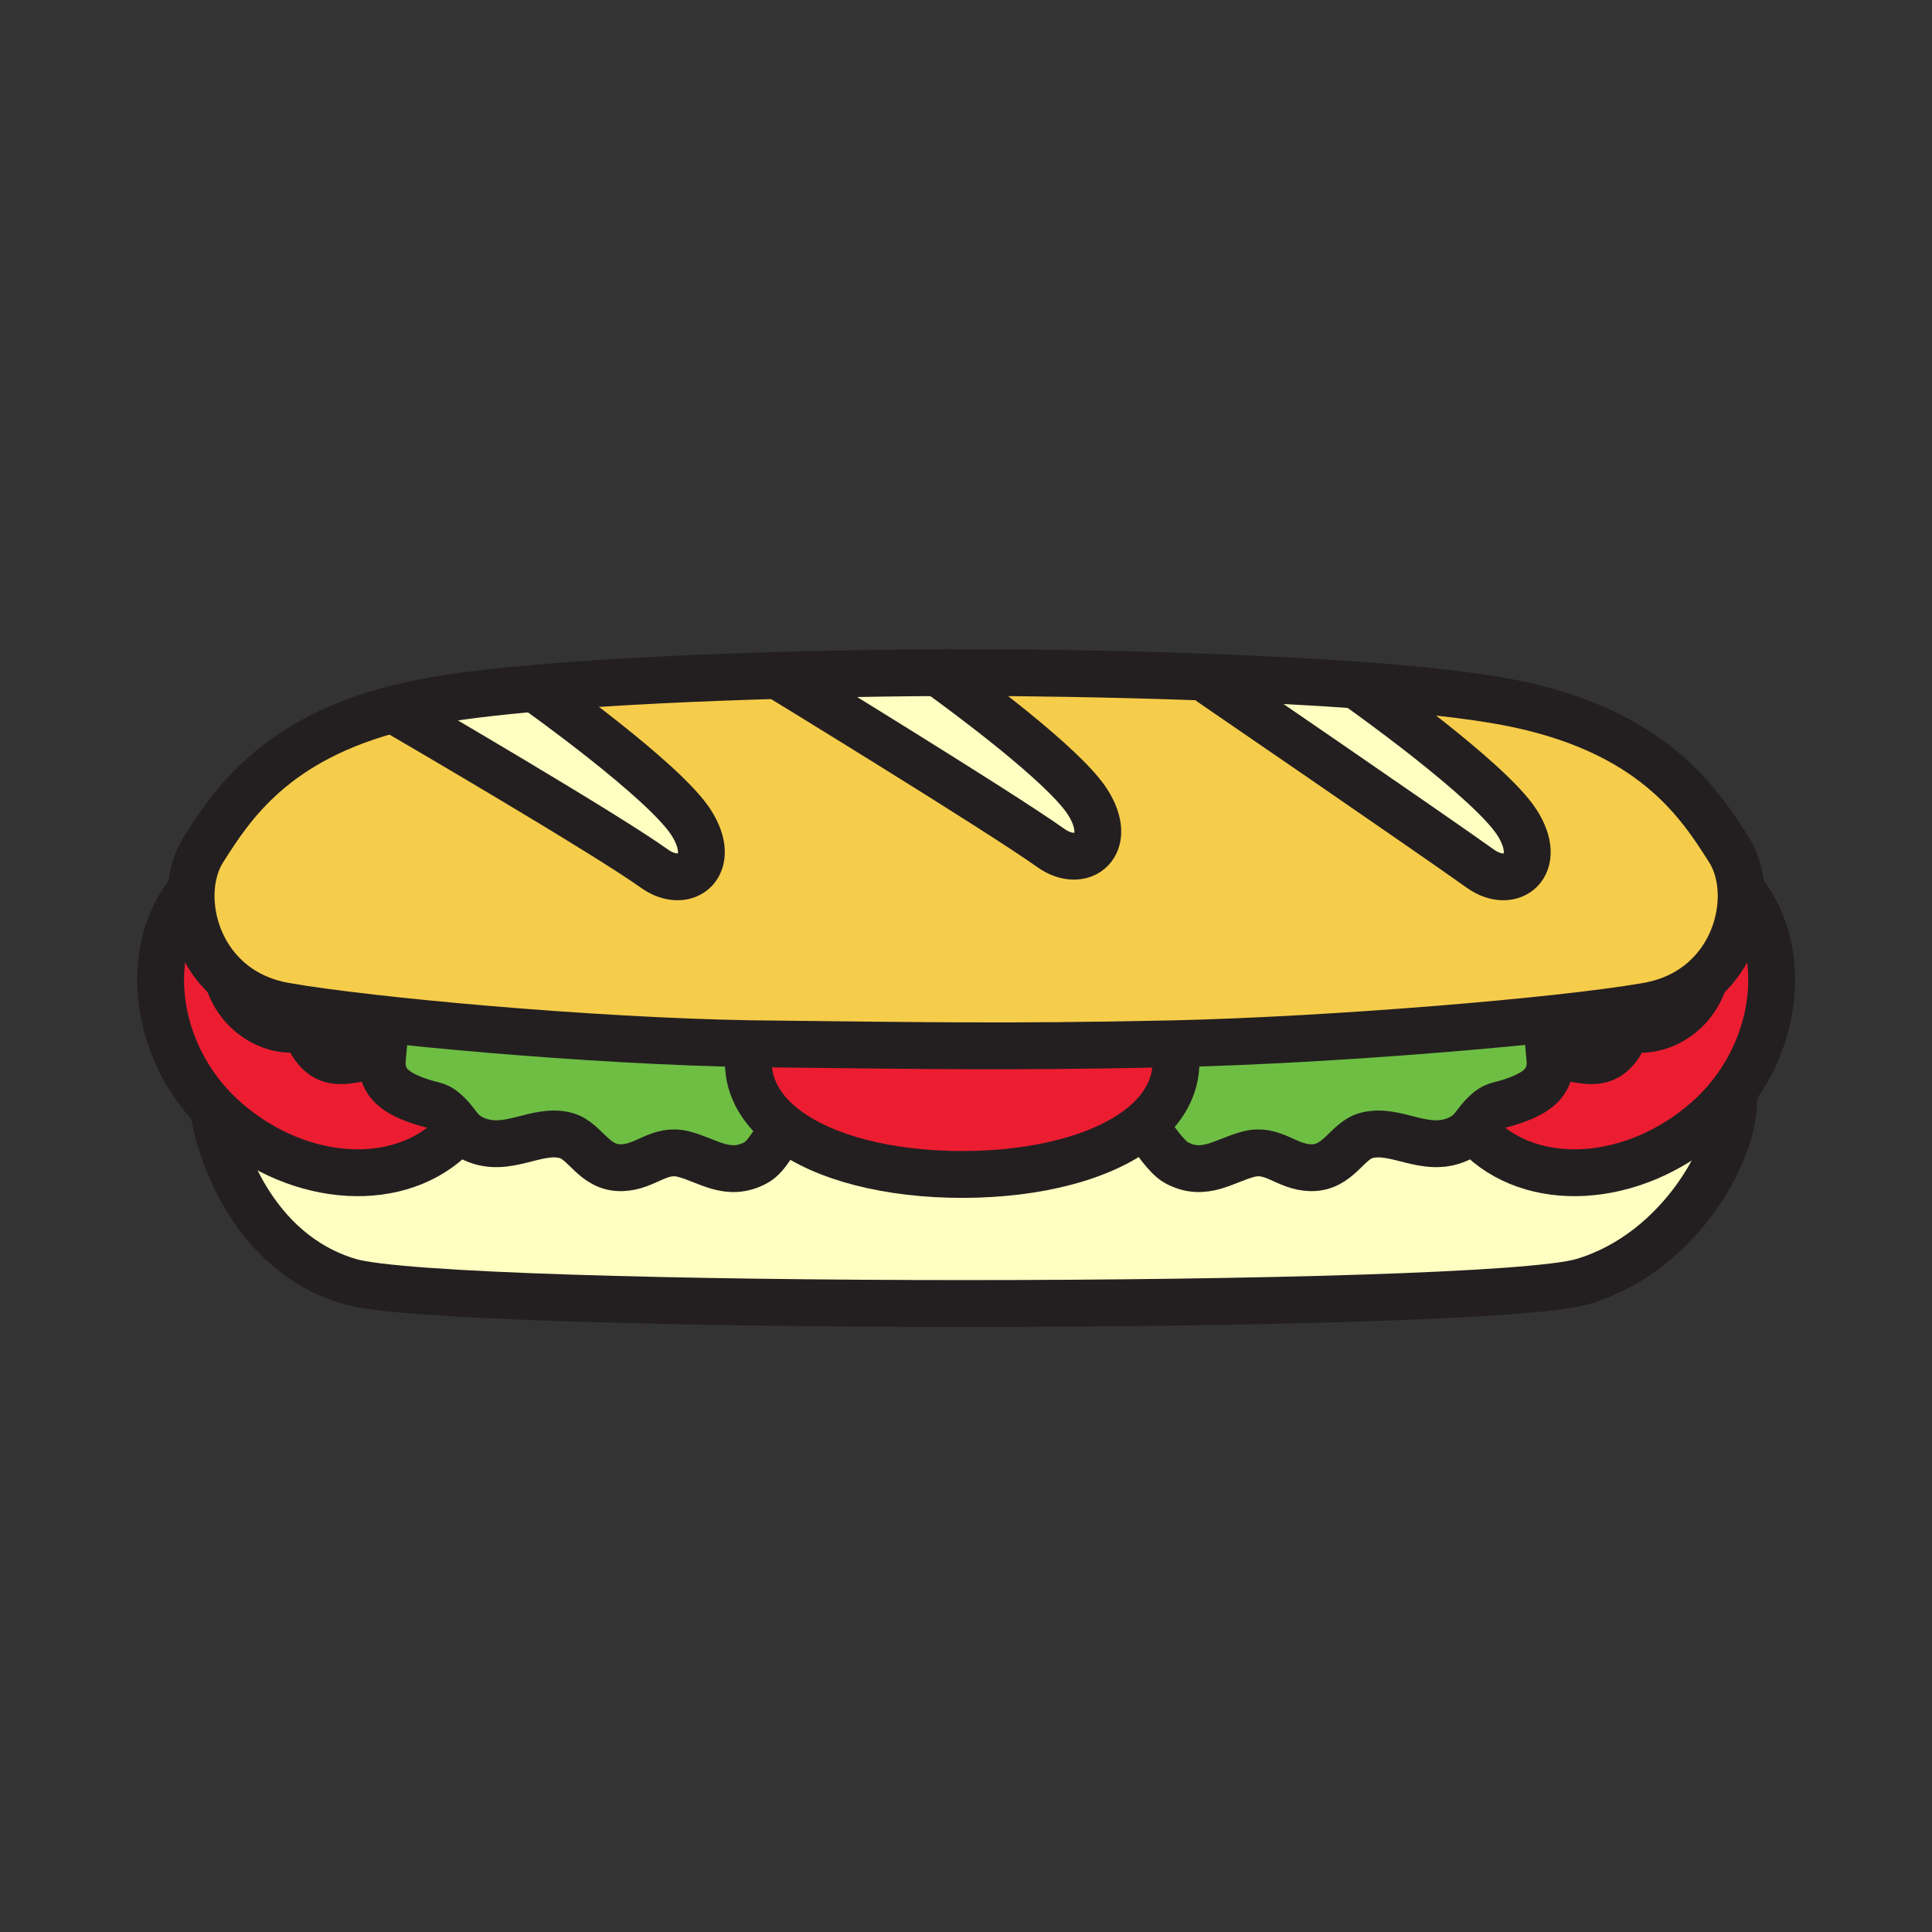 <svg enable-background="new 0 0 850.394 850.394" height="850.394" viewBox="0 0 850.394 850.394" width="850.394" xmlns="http://www.w3.org/2000/svg"><rect x="0" y="0" width="850.394" height="850.394" fill="#333333" stroke="none"/><path d="m94.81 488.79c-27.78-28.19-31.49-71.16-11.44-96.19l.78.04c-.48 13.22 4.67 28.07 16.16 38.34 5.64 18.59 24.54 24.88 33.59 20.93 8.78 24.33 22.19 11 34.42 13.72-.93 10.021 4.61 15.03 15.99 18.95 7.75 2.65 8.13 1.33 12.72 5.72 2.65 2.54 3.92 4.79 5.71 6.8l-2.48 2.11c-23.67 24.7-68.23 22.24-100.61-5.87-1.69-1.47-3.3-2.98-4.84-4.55z" fill="#ed1d31"/><path d="m346.03 497.01c-10.5-7.87-16.66-17.87-16.66-29.59 0-2.72.33-5.4.97-8.02 1.89.02 3.76.05 5.6.069 69.96.761 107.46 1.511 178.64 0 .83-.02 1.66-.04 2.49-.05l.04 2.061c.35 1.949.529 3.93.529 5.939 0 11.03-5.439 20.53-14.83 28.17-16.739 13.63-46 21.36-79.31 21.36-32.119.001-60.479-7.189-77.469-19.939z" fill="#ed1d31"/><path d="m750.21 430.98c11.49-10.271 16.64-25.121 16.16-38.34l.78-.04c18.29 22.84 16.81 60.59-4.69 88.45-3.37 4.37-7.24 8.5-11.6 12.29-32.37 28.11-76.94 30.57-100.601 5.87l-4.51-.17c3.12-2.48 4.2-5.36 7.74-8.74 4.59-4.39 4.97-3.069 12.71-5.72 11.39-3.92 16.92-8.93 16-18.95 12.229-2.72 25.64 10.61 34.41-13.72 9.061 3.95 27.961-2.34 33.601-20.93z" fill="#ed1d31"/><path d="m153.94 564.11c-43.62-12.851-57.56-59.48-59.86-74.601l.73-.72c1.54 1.57 3.15 3.08 4.84 4.55 32.38 28.11 76.94 30.57 100.61 5.87l2.48-2.11c1.39 1.57 3.1 3 6 4.301 14.57 6.52 27.38-5.11 40.38-1.591 8.64 2.341 12.3 14.511 24.58 14.171 10.69-.29 16.45-8.771 27.24-5.971 10.74 2.8 19.48 10.29 31.63 3.82 5.85-3.11 8.34-11.57 13.46-14.82 16.99 12.75 45.35 19.94 77.47 19.94 33.31 0 62.57-7.73 79.31-21.36l1.421.84c3.479 3.94 9.01 12.9 13.72 15.4 12.149 6.47 20.88-1.021 31.63-3.82 10.8-2.8 16.55 5.681 27.24 5.971 12.279.34 15.939-11.83 24.569-14.171 13.011-3.52 25.82 8.11 40.391 1.591 1.66-.74 2.93-1.53 3.97-2.36l4.51.17c23.66 24.7 68.23 22.24 100.601-5.87 4.359-3.79 8.229-7.92 11.6-12.29l.44.34c2.47 22.74-22.7 69.87-66.32 82.721-43.632 12.859-499.022 12.859-542.642-.001z" fill="#ffffc2"/><path d="m576.82 513.98c-10.69-.29-16.44-8.771-27.24-5.971-10.75 2.8-19.48 10.29-31.63 3.82-4.71-2.5-10.24-11.46-13.72-15.4l-1.421-.84c9.391-7.64 14.83-17.14 14.83-28.17 0-2.01-.18-3.99-.529-5.939l-.04-2.061c69.569-1.63 169.39-9.86 207.96-16.59 10.43-1.82 18.79-6.12 25.18-11.85-5.64 18.59-24.54 24.88-33.6 20.93-8.771 24.33-22.181 11-34.41 13.72.92 10.021-4.61 15.03-16 18.95-7.74 2.65-8.12 1.33-12.71 5.72-3.54 3.38-4.62 6.26-7.74 8.74-1.04.83-2.31 1.62-3.97 2.36-14.57 6.52-27.38-5.11-40.391-1.591-8.629 2.342-12.289 14.512-24.569 14.172z" fill="#6ebe44"/><path d="m346.03 497.01c-5.12 3.25-7.61 11.71-13.46 14.82-12.15 6.47-20.89-1.021-31.63-3.82-10.79-2.8-16.55 5.681-27.24 5.971-12.28.34-15.94-11.83-24.58-14.171-13-3.52-25.81 8.11-40.38 1.591-2.9-1.301-4.61-2.73-6-4.301-1.79-2.01-3.06-4.26-5.71-6.8-4.59-4.39-4.97-3.069-12.72-5.72-11.38-3.92-16.92-8.93-15.99-18.95-12.23-2.72-25.64 10.61-34.42-13.72-9.05 3.95-27.95-2.34-33.59-20.93 6.39 5.729 14.75 10.029 25.18 11.85 38 6.63 135.44 15.41 204.85 16.57-.64 2.619-.97 5.3-.97 8.02 0 11.72 6.16 21.72 16.66 29.59z" fill="#6ebe44"/><path d="m304.12 361.91c12.24 18.91-2.3 30.26-16.07 20.42-22.13-15.8-104.9-64.09-111.33-67.84l-.73-3.03c3.67-.91 7.49-1.74 11.49-2.49 12.94-2.44 29.54-4.41 47.8-6.02h.01c1.88 1.34 56.79 40.38 68.83 58.96z" fill="#ffffc2"/><path d="m478.61 352.83c12.229 18.91-2.301 30.25-16.07 20.42-23.04-16.43-118.63-74.87-118.63-74.87l-.03-1.12c35.8-1.02 62.47-1.15 62.47-1.15h6.54c12.08 8.72 55.22 40.51 65.72 56.72z" fill="#ffffc2"/><path d="m667.63 361.91c12.25 18.91-2.29 30.26-16.06 20.42-23.04-16.44-119.391-82.44-119.391-82.44l.061-1.79c21.62.81 44.819 1.95 66.609 3.54l-.09 1.28c.001 0 56.631 40.08 68.871 58.99z" fill="#ffffc2"/><path d="m750.21 430.98c-6.39 5.729-14.75 10.029-25.18 11.85-38.57 6.729-138.391 14.96-207.96 16.59-.83.01-1.66.03-2.49.05-71.18 1.511-108.68.761-178.64 0-1.84-.02-3.71-.05-5.6-.069-69.41-1.16-166.85-9.94-204.85-16.57-10.43-1.82-18.79-6.12-25.18-11.85-11.49-10.271-16.64-25.121-16.16-38.34.26-6.96 2.08-13.47 5.37-18.63 12.2-19.15 31.13-48.94 86.47-62.55l.73 3.03c6.43 3.75 89.2 52.04 111.33 67.84 13.77 9.84 28.31-1.51 16.07-20.42-12.04-18.58-66.95-57.62-68.83-58.96 34.77-3.05 75.56-4.75 108.59-5.69l.03 1.12s95.59 58.44 118.63 74.87c13.77 9.83 28.3-1.51 16.07-20.42-10.5-16.21-53.64-48-65.72-56.72h31.27s40.17.2 88.08 1.99l-.061 1.79s96.351 66 119.391 82.44c13.77 9.84 28.31-1.51 16.06-20.42-12.24-18.91-68.87-58.99-68.87-58.99l.09-1.28c24.641 1.8 47.471 4.18 64.19 7.33 64.29 12.1 84.95 44.62 97.96 65.04 3.29 5.16 5.11 11.67 5.37 18.63.48 13.219-4.67 28.069-16.16 38.339z" fill="#f6cc4b"/><g fill="none"><path d="m504.23 496.43c3.479 3.94 9.01 12.9 13.72 15.4 12.149 6.47 20.88-1.021 31.63-3.82 10.8-2.8 16.55 5.681 27.24 5.971 12.279.34 15.939-11.83 24.569-14.171 13.011-3.52 25.82 8.11 40.391 1.591 1.66-.74 2.93-1.53 3.97-2.36 3.12-2.48 4.2-5.36 7.74-8.74 4.59-4.39 4.97-3.069 12.71-5.72 11.39-3.92 16.92-8.93 16-18.95 12.229-2.72 25.64 10.61 34.41-13.72 9.06 3.95 27.96-2.34 33.6-20.93.03-.08.06-.16.08-.24" stroke="#231f20" stroke-width="20.623"/><path d="m767.15 392.6c18.29 22.84 16.81 60.59-4.69 88.45-3.37 4.37-7.24 8.5-11.6 12.29-32.37 28.11-76.94 30.57-100.601 5.87" stroke="#231f20" stroke-width="20.623"/><path d="m235.29 302.95c34.77-3.05 75.56-4.75 108.59-5.69 35.8-1.02 62.47-1.15 62.47-1.15h6.54 31.27s40.17.2 88.08 1.99c21.62.81 44.819 1.95 66.609 3.54 24.641 1.8 47.471 4.18 64.19 7.33 64.29 12.1 84.95 44.62 97.96 65.04 3.29 5.16 5.11 11.67 5.37 18.63.479 13.22-4.67 28.07-16.16 38.34-6.39 5.729-14.75 10.029-25.18 11.85-38.57 6.729-138.391 14.96-207.96 16.59-.83.01-1.66.03-2.49.05-71.18 1.511-108.68.761-178.64 0-1.84-.02-3.71-.05-5.6-.069-69.41-1.16-166.85-9.94-204.85-16.57-10.43-1.82-18.79-6.12-25.18-11.85-11.49-10.271-16.64-25.121-16.16-38.34.26-6.96 2.08-13.47 5.37-18.63 12.2-19.15 31.13-48.94 86.47-62.55 3.67-.91 7.49-1.74 11.49-2.49 12.94-2.44 29.54-4.41 47.8-6.02" stroke="#231f20" stroke-width="20.623"/><path d="m94.08 489.51c2.3 15.12 16.24 61.75 59.86 74.601 43.62 12.859 499.01 12.859 542.64 0 43.62-12.851 68.79-59.98 66.32-82.721" stroke="#231f20" stroke-width="20.623"/><path d="m346.79 496.58c-.26.13-.51.27-.76.43-5.12 3.25-7.61 11.71-13.46 14.82-12.15 6.47-20.89-1.021-31.63-3.82-10.79-2.8-16.55 5.681-27.24 5.971-12.28.34-15.94-11.83-24.58-14.171-13-3.52-25.81 8.11-40.38 1.591-2.9-1.301-4.61-2.73-6-4.301-1.79-2.01-3.06-4.26-5.71-6.8-4.59-4.39-4.97-3.069-12.72-5.72-11.38-3.92-16.92-8.93-15.99-18.95-12.23-2.72-25.64 10.61-34.42-13.72-9.05 3.95-27.95-2.34-33.59-20.93-.03-.08-.06-.16-.08-.24" stroke="#231f20" stroke-width="20.623"/><path d="m83.37 392.6c-20.05 25.03-16.34 68 11.44 96.19 1.54 1.57 3.15 3.08 4.84 4.55 32.38 28.11 76.94 30.57 100.61 5.87" stroke="#231f20" stroke-width="20.623"/><path d="m517.11 461.48c.35 1.949.529 3.93.529 5.939 0 11.03-5.439 20.53-14.83 28.17-16.739 13.63-46 21.36-79.31 21.36-32.12 0-60.48-7.19-77.47-19.94-10.5-7.87-16.66-17.87-16.66-29.59 0-2.72.33-5.4.97-8.02.09-.351.18-.71.28-1.061" stroke="#231f20" stroke-width="20.623"/><path d="m176.32 314.26s.14.08.4.23c6.43 3.75 89.2 52.04 111.33 67.84 13.77 9.84 28.31-1.51 16.07-20.42-12.04-18.58-66.95-57.62-68.83-58.96h-.01c-.03-.02-.04-.03-.04-.03" stroke="#231f20" stroke-width="20.623"/><path d="m343.91 298.38s95.59 58.44 118.63 74.87c13.77 9.83 28.3-1.51 16.07-20.42-10.5-16.21-53.64-48-65.72-56.72-2.01-1.46-3.16-2.27-3.16-2.27" stroke="#231f20" stroke-width="20.623"/><path d="m532.18 299.89s96.351 66 119.391 82.44c13.77 9.84 28.31-1.51 16.06-20.42-12.24-18.91-68.87-58.99-68.87-58.99" stroke="#231f20" stroke-width="20.623"/><path d="m0 0h850.394v850.394h-850.394z"/></g></svg>